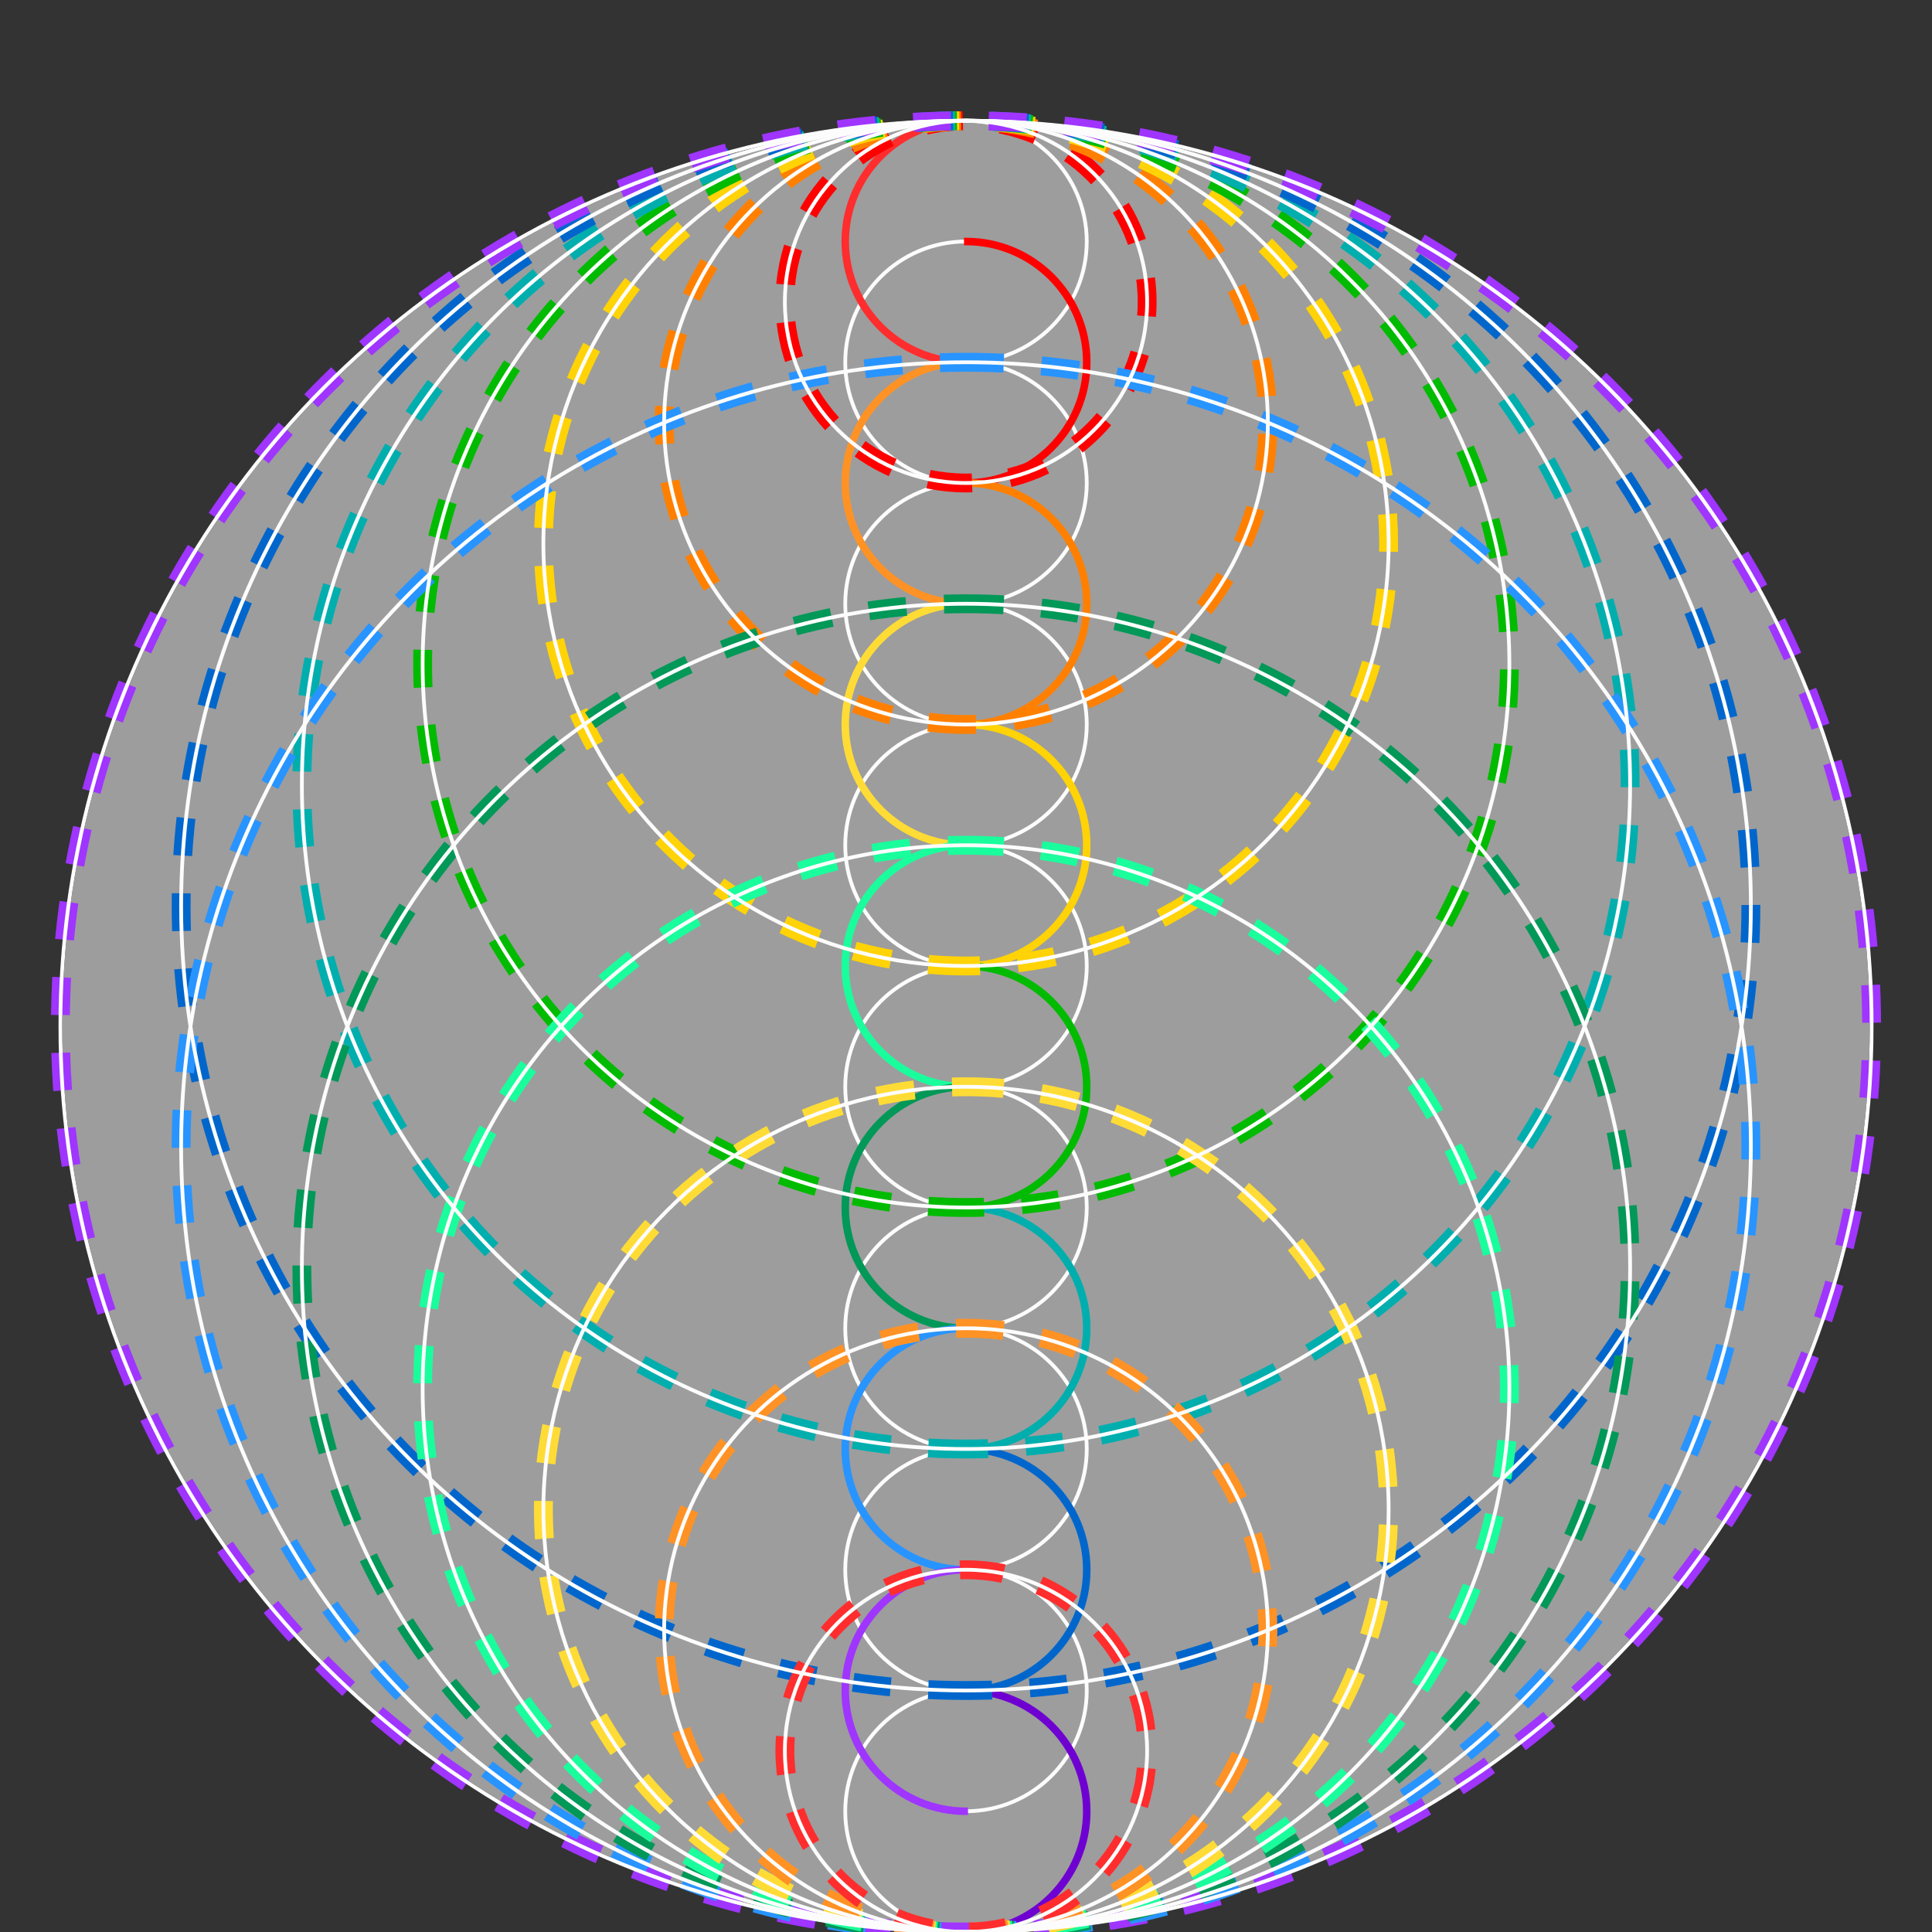 <?xml version="1.0" encoding="utf-8"?>

<svg xmlns="http://www.w3.org/2000/svg" xmlns:xlink="http://www.w3.org/1999/xlink" 
  height="512" width="512" viewBox="0 0 512 512">
  <rect x="0" y="0" width="512" height="512" fill="#333333" stroke="none"/>
  <!-- 底圖 小圓 -->
  <circle cx="256" cy="272" r="240" fill="#9D9D9D" stroke="black"/>
   
  <!-- 底圖 小圓 -->
  <circle cx="256" cy="480" r="32" fill="none" stroke="#FCFCFC"/>
  <circle cx="256" cy="448" r="32" fill="none" stroke="#FCFCFC"/>
  <circle cx="256" cy="416" r="32" fill="none" stroke="#FCFCFC"/>
  <circle cx="256" cy="384" r="32" fill="none" stroke="#FCFCFC"/>
  <circle cx="256" cy="352" r="32" fill="none" stroke="#FCFCFC"/>
  <circle cx="256" cy="320" r="32" fill="none" stroke="#FCFCFC"/>
  <circle cx="256" cy="288" r="32" fill="none" stroke="#FCFCFC"/>
  <circle cx="256" cy="256" r="32" fill="none" stroke="#FCFCFC"/>
  <circle cx="256" cy="224" r="32" fill="none" stroke="#FCFCFC"/>
  <circle cx="256" cy="192" r="32" fill="none" stroke="#FCFCFC"/>
  <circle cx="256" cy="160" r="32" fill="none" stroke="#FCFCFC"/>
  <circle cx="256" cy="128" r="32" fill="none" stroke="#FCFCFC"/>
  <circle cx="256" cy="96" r="32" fill="none" stroke="#FCFCFC"/>
  <circle cx="256" cy="64" r="32" fill="none" stroke="#FCFCFC"/> 
  
 <!-- 跑圖 小圓 -->
  <circle cx="96" cy="256" r="32" fill="none" stroke="#FF0000" stroke-width="2" pathLength="100" stroke-dasharray="100" stroke-dashoffset="100" transform="rotate(90,256,256)">
  <animate attributeName="stroke-dashoffset" to="0" begin="1s" dur="1.0s" repeatCount="1" fill="freeze"/>
  </circle>
  <circle cx="160" cy="256" r="32" fill="none" stroke="#FF8000" stroke-width="2" pathLength="100" stroke-dasharray="100" stroke-dashoffset="100" transform="rotate(90,256,256)">
  <animate attributeName="stroke-dashoffset" to="0" begin="1.5s" dur="1.0s" repeatCount="1" fill="freeze"/>
  </circle>
  <circle cx="224" cy="256" r="32" fill="none" stroke="#FFD306" stroke-width="2" pathLength="100" stroke-dasharray="100" stroke-dashoffset="100" transform="rotate(90,256,256)">
  <animate attributeName="stroke-dashoffset" to="0" begin="2s" dur="1.0s" repeatCount="1" fill="freeze"/>
  </circle>
  <circle cx="288" cy="256" r="32" fill="none" stroke="#00BB00" stroke-width="2" pathLength="100" stroke-dasharray="100" stroke-dashoffset="100" transform="rotate(90,256,256)">
  <animate attributeName="stroke-dashoffset" to="0" begin="2.5s" dur="1.0s" repeatCount="1" fill="freeze"/>
  </circle>
  <circle cx="352" cy="256" r="32" fill="none" stroke="#00AEAE" stroke-width="2" pathLength="100" stroke-dasharray="100" stroke-dashoffset="100" transform="rotate(90,256,256)">
  <animate attributeName="stroke-dashoffset" to="0" begin="3.0s" dur="1.0s" repeatCount="1" fill="freeze"/>
  </circle>
  <circle cx="416" cy="256" r="32" fill="none" stroke="#0066CC" stroke-width="2" pathLength="100" stroke-dasharray="100" stroke-dashoffset="100" transform="rotate(90,256,256)">
  <animate attributeName="stroke-dashoffset" to="0" begin="3.5s" dur="1.0s" repeatCount="1" fill="freeze"/>
  </circle>
  <circle cx="480" cy="256" r="32" fill="none" stroke="#6F00D2" stroke-width="2" pathLength="100" stroke-dasharray="100" stroke-dashoffset="100" transform="rotate(90,256,256)">
  <animate attributeName="stroke-dashoffset" to="0" begin="4s" dur="1.0s" repeatCount="1" fill="freeze"/>
  </circle>
  <circle cx="64" cy="256" r="32" fill="none" stroke="#FF2D2D" stroke-width="2" pathLength="100" stroke-dasharray="100" stroke-dashoffset="100" transform="rotate(-90,64,64)">
  <animate attributeName="stroke-dashoffset" to="0" begin="7.5s" dur="1.0s" repeatCount="1" fill="freeze"/>
  </circle>
  <circle cx="0" cy="256" r="32" fill="none" stroke="#FF9224" stroke-width="2" pathLength="100" stroke-dasharray="100" stroke-dashoffset="100" transform="rotate(-90,64,64)">
  <animate attributeName="stroke-dashoffset" to="0" begin="7s" dur="1.0s" repeatCount="1" fill="freeze"/>
  </circle>
  <circle cx="-64" cy="256" r="32" fill="none" stroke="#FFDC35" stroke-width="2" pathLength="100" stroke-dasharray="100" stroke-dashoffset="100" transform="rotate(-90,64,64)">
  <animate attributeName="stroke-dashoffset" to="0" begin="6.5s" dur="1.0s" repeatCount="1" fill="freeze"/>
  </circle>
  <circle cx="-128" cy="256" r="32" fill="none" stroke="#1AFD9C" stroke-width="2" pathLength="100" stroke-dasharray="100" stroke-dashoffset="100" transform="rotate(-90,64,64)">
  <animate attributeName="stroke-dashoffset" to="0" begin="6s" dur="1.0s" repeatCount="1" fill="freeze"/>
  </circle>
  <circle cx="-192" cy="256" r="32" fill="none" stroke="#019858" stroke-width="2" pathLength="100" stroke-dasharray="100" stroke-dashoffset="100" transform="rotate(-90,64,64)">
  <animate attributeName="stroke-dashoffset" to="0" begin="5.5s" dur="1.0s" repeatCount="1" fill="freeze"/>
  </circle>
  <circle cx="-256" cy="256" r="32" fill="none" stroke="#2894FF" stroke-width="2" pathLength="100" stroke-dasharray="100" stroke-dashoffset="100" transform="rotate(-90,64,64)">
  <animate attributeName="stroke-dashoffset" to="0" begin="5s" dur="1.0s" repeatCount="1" fill="freeze"/>
  </circle>
  <circle cx="-320" cy="256" r="32" fill="none" stroke="#9F35FF" stroke-width="2" pathLength="100" stroke-dasharray="100" stroke-dashoffset="100" transform="rotate(-90,64,64)">
  <animate attributeName="stroke-dashoffset" to="0" begin="4.5s" dur="1.0s" repeatCount="1" fill="freeze"/>
  </circle>

 
  <!-- 跑圖 大圓 -->
  <circle cx="80" cy="256" r="48" fill="none" stroke="#FF0000" stroke-width="5" pathLength="100" stroke-dasharray="10" stroke-dashoffset="100" transform="rotate(90,256,256)">
  <animate attributeName="stroke-dashoffset" to="0" begin="14s" dur="1.0s" repeatCount="indefinite" fill="freeze"/>
  </circle>
  <circle cx="112" cy="256" r="80" fill="none" stroke="#FF8000" stroke-width="5" pathLength="100" stroke-dasharray="10" stroke-dashoffset="100" transform="rotate(90,256,256)">
  <animate attributeName="stroke-dashoffset" to="0" begin="13.5s" dur="1.0s" repeatCount="indefinite" fill="freeze"/>
  </circle>
  <circle cx="144" cy="256" r="112" fill="none" stroke="#FFD306" stroke-width="5" pathLength="100" stroke-dasharray="10" stroke-dashoffset="100" transform="rotate(90,256,256)">
  <animate attributeName="stroke-dashoffset" to="0" begin="13s" dur="1.0s" repeatCount="indefinite" fill="freeze"/>
  </circle>
  <circle cx="176" cy="256" r="144" fill="none" stroke="#00BB00" stroke-width="5" pathLength="100" stroke-dasharray="10" stroke-dashoffset="100" transform="rotate(90,256,256)">
  <animate attributeName="stroke-dashoffset" to="0" begin="12.5s" dur="1.0s" repeatCount="indefinite" fill="freeze"/>
  </circle>
  <circle cx="208" cy="256" r="176" fill="none" stroke="#00AEAE" stroke-width="5" pathLength="100" stroke-dasharray="10" stroke-dashoffset="100" transform="rotate(90,256,256)">
  <animate attributeName="stroke-dashoffset" to="0" begin="12s" dur="1.0s" repeatCount="indefinite" fill="freeze"/>
  </circle>
  <circle cx="240" cy="256" r="208" fill="none" stroke="#0066CC" stroke-width="5" pathLength="100" stroke-dasharray="10" stroke-dashoffset="100" transform="rotate(90,256,256)">
  <animate attributeName="stroke-dashoffset" to="0" begin="11.5s" dur="1.0s" repeatCount="indefinite" fill="freeze"/>
  </circle>
  <circle cx="272" cy="256" r="240" fill="none" stroke="#9F35FF" stroke-width="5" pathLength="100" stroke-dasharray="10" stroke-dashoffset="100" transform="rotate(90,256,256)">
  <animate attributeName="stroke-dashoffset" to="0" begin="11s" dur="1.0s" repeatCount="indefinite" fill="freeze"/>
  </circle>

  <circle cx="-176" cy="256" r="208" fill="none" stroke="#2894FF" stroke-width="5" pathLength="100" stroke-dasharray="10" stroke-dashoffset="100" transform="rotate(-90,64,64)">
  <animate attributeName="stroke-dashoffset" to="0" begin="10.5s" dur="1.0s" repeatCount="indefinite" fill="freeze"/>
  </circle>
<circle cx="-208" cy="256" r="176" fill="none" stroke="#019858" stroke-width="5" pathLength="100" stroke-dasharray="10" stroke-dashoffset="100" transform="rotate(-90,64,64)">
  <animate attributeName="stroke-dashoffset" to="0" begin="10s" dur="1.0s" repeatCount="indefinite" fill="freeze"/>
  </circle>
<circle cx="-240" cy="256" r="144" fill="none" stroke="#1AFD9C" stroke-width="5" pathLength="100" stroke-dasharray="10" stroke-dashoffset="100" transform="rotate(-90,64,64)">
  <animate attributeName="stroke-dashoffset" to="0" begin="9.5s" dur="1.0s" repeatCount="indefinite" fill="freeze"/>
  </circle>
<circle cx="-272" cy="256" r="112" fill="none" stroke="#FFDC35" stroke-width="5" pathLength="100" stroke-dasharray="10" stroke-dashoffset="100" transform="rotate(-90,64,64)">
  <animate attributeName="stroke-dashoffset" to="0" begin="9s" dur="1.0s" repeatCount="indefinite" fill="freeze"/>
  </circle>
<circle cx="-304" cy="256" r="80" fill="none" stroke="#FF9224" stroke-width="5" pathLength="100" stroke-dasharray="10" stroke-dashoffset="100" transform="rotate(-90,64,64)">
  <animate attributeName="stroke-dashoffset" to="0" begin="8.5s" dur="1.0s" repeatCount="indefinite" fill="freeze"/>
  </circle>
<circle cx="-336" cy="256" r="48" fill="none" stroke="#FF2D2D" stroke-width="5" pathLength="100" stroke-dasharray="10" stroke-dashoffset="100" transform="rotate(-90,64,64)">
  <animate attributeName="stroke-dashoffset" to="0" begin="8s" dur="1.0s" repeatCount="indefinite" fill="freeze"/>
  </circle>
  
  <circle cx="256" cy="464" r="48" fill="none" stroke="#FCFCFC"/>
  <circle cx="256" cy="432" r="80" fill="none" stroke="#FCFCFC"/>
  <circle cx="256" cy="400" r="112" fill="none" stroke="#FCFCFC"/>
  <circle cx="256" cy="368" r="144" fill="none" stroke="#FCFCFC"/>
  <circle cx="256" cy="336" r="176" fill="none" stroke="#FCFCFC"/>
  <circle cx="256" cy="304" r="208" fill="none" stroke="#FCFCFC"/>
  <circle cx="256" cy="272" r="240" fill="none" stroke="#FCFCFC"/>

  <circle cx="256" cy="240" r="208" fill="none" stroke="#FCFCFC"/>
  <circle cx="256" cy="208" r="176" fill="none" stroke="#FCFCFC"/>
  <circle cx="256" cy="176" r="144" fill="none" stroke="#FCFCFC"/>
  <circle cx="256" cy="144" r="112" fill="none" stroke="#FCFCFC"/>
  <circle cx="256" cy="112" r="80" fill="none" stroke="#FCFCFC"/>
  <circle cx="256" cy="80" r="48" fill="none" stroke="#FCFCFC"/>










</svg>


    
